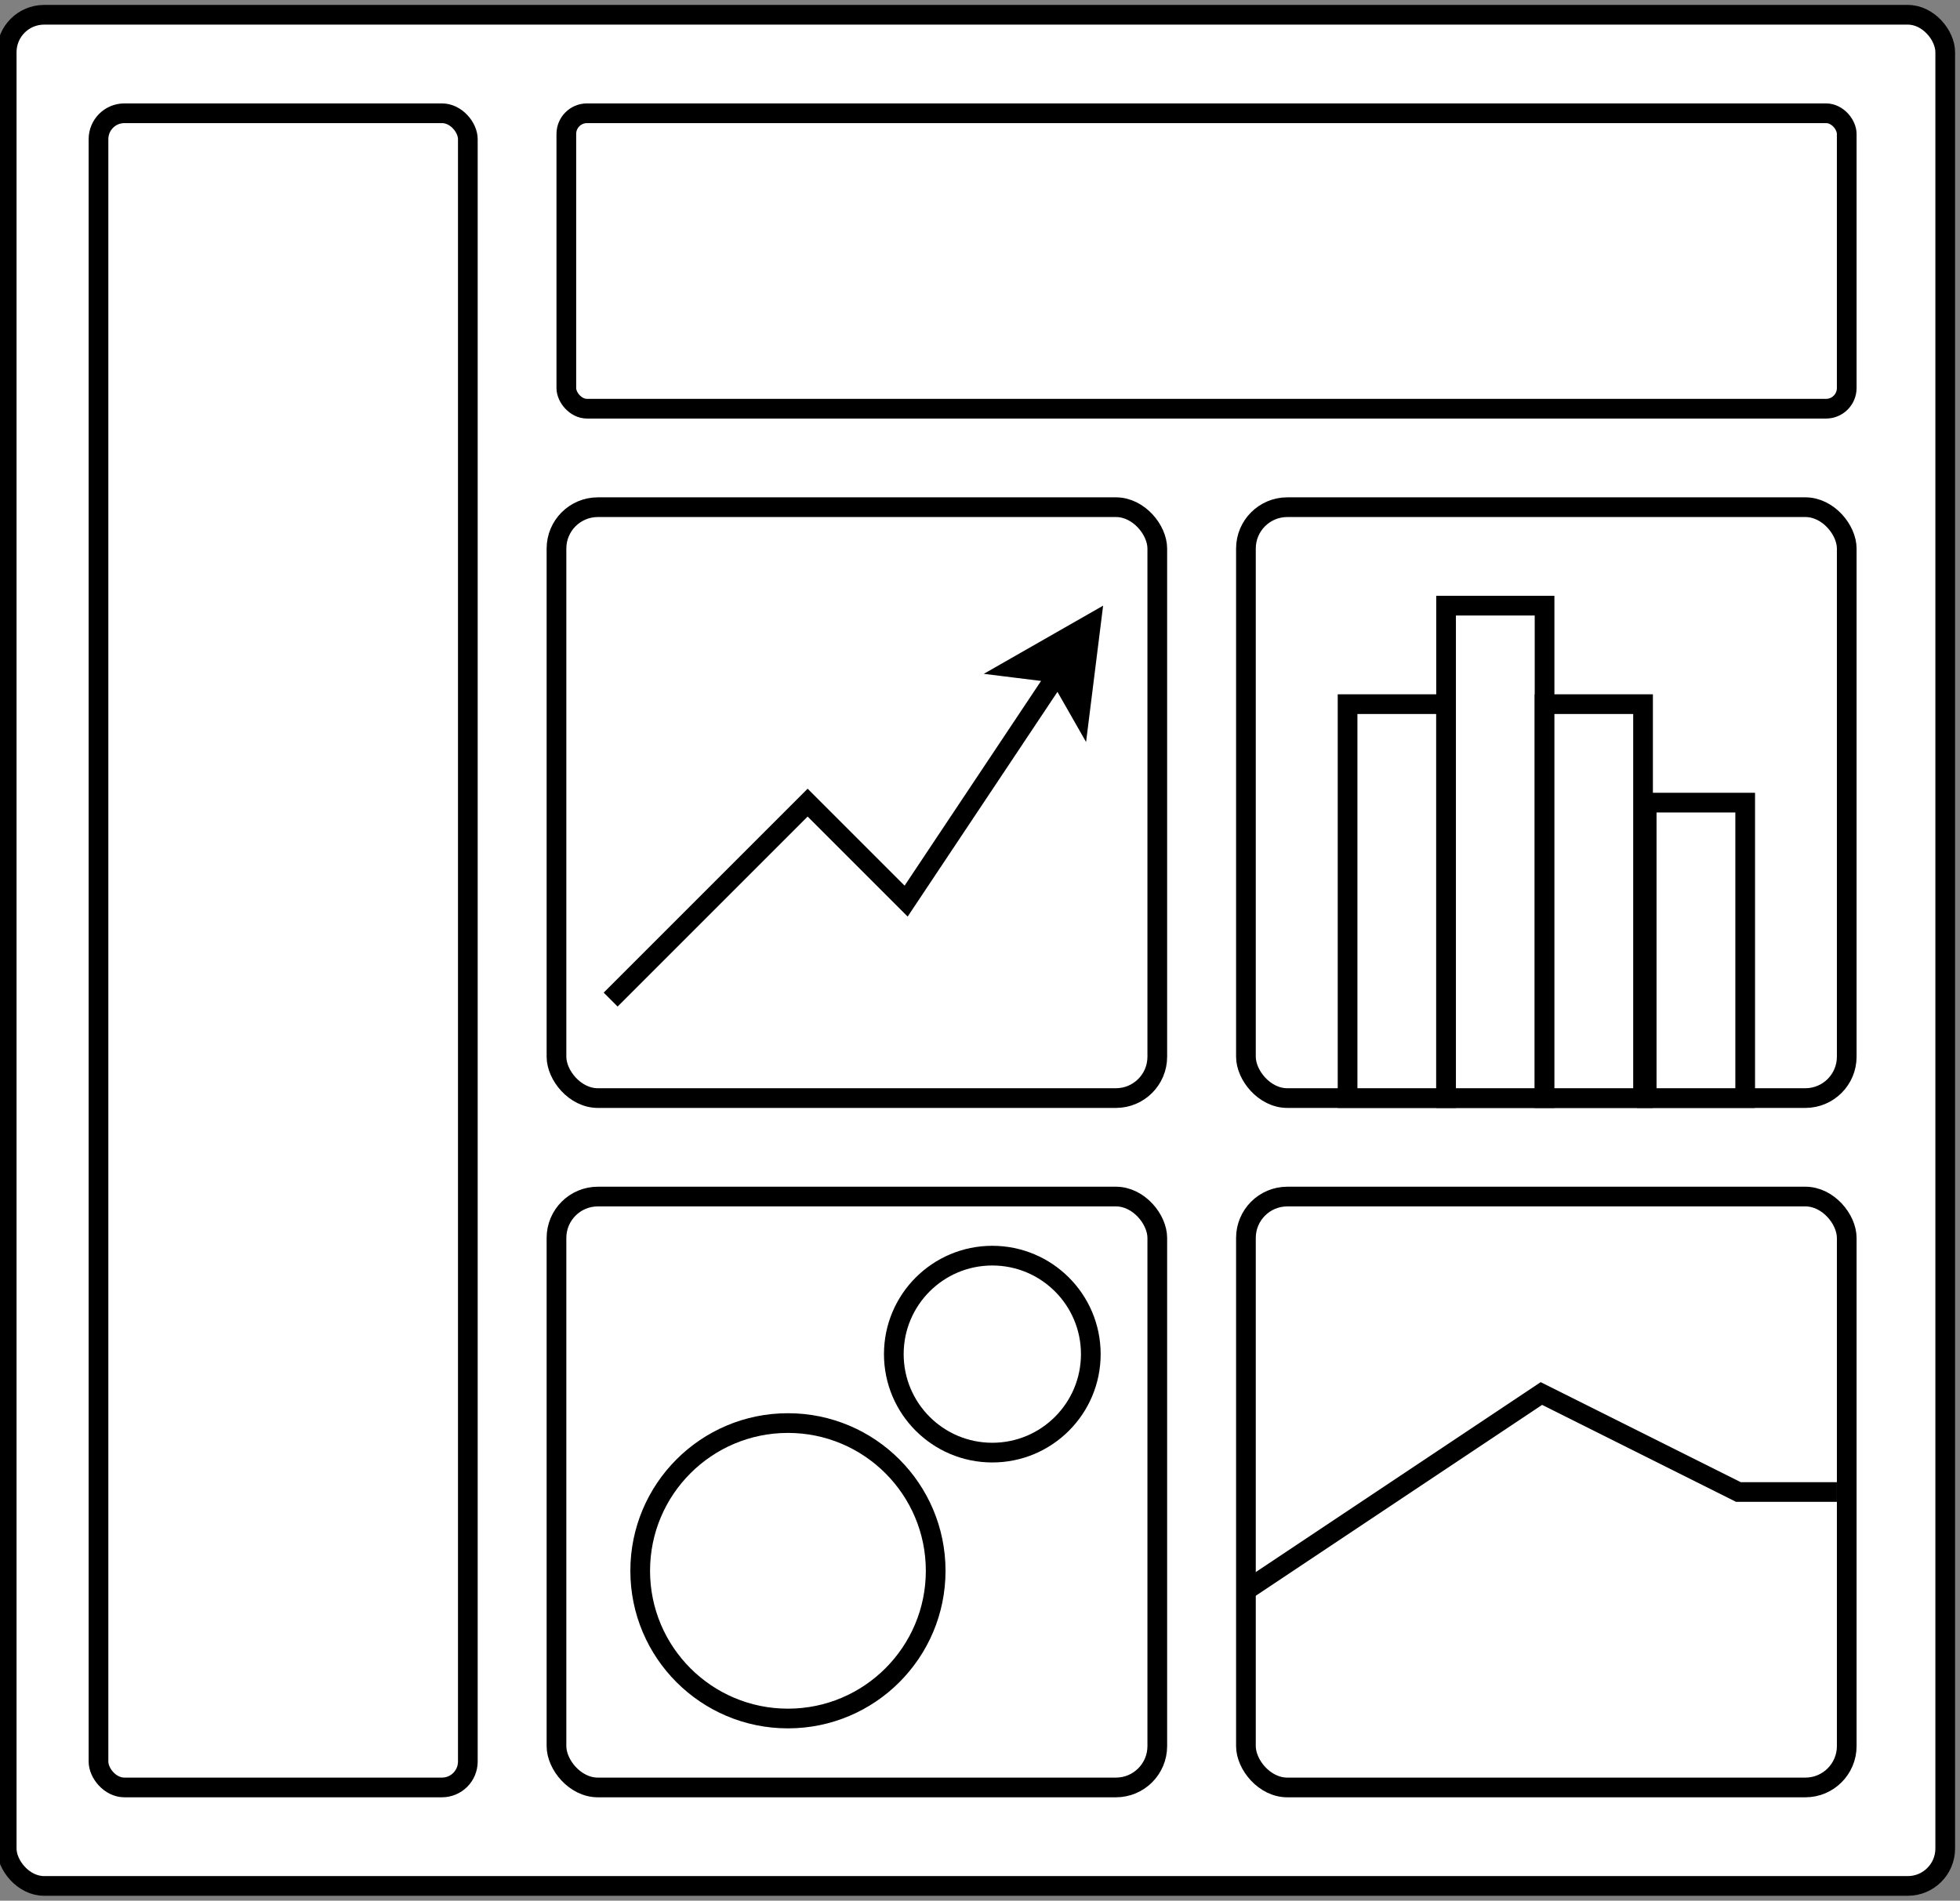 <?xml version="1.0" encoding="UTF-8"?>
<!-- Do not edit this file with editors other than diagrams.net -->
<!DOCTYPE svg PUBLIC "-//W3C//DTD SVG 1.1//EN" "http://www.w3.org/Graphics/SVG/1.1/DTD/svg11.dtd">
<svg xmlns="http://www.w3.org/2000/svg" xmlns:xlink="http://www.w3.org/1999/xlink" version="1.1" width="199px" height="193px" viewBox="-0.5 -0.5 199 193" content="&lt;mxfile host=&quot;app.diagrams.net&quot; modified=&quot;2022-08-06T17:30:36.752Z&quot; agent=&quot;5.0 (Windows NT 10.0; Win64; x64) AppleWebKit/537.36 (KHTML, like Gecko) Chrome/103.0.0.0 Safari/537.36&quot; version=&quot;20.2.3&quot; etag=&quot;O0LT8gwp3bjnNhlvXLam&quot; type=&quot;device&quot;&gt;&lt;diagram id=&quot;DpJQ0DFJcWyAYb8ttETS&quot;&gt;7ZnNjpswEICfJleEbX6P3XTbXiqtlEPPFjjBqoORcTZJn74m2AEbNmFVmt1VNpfAeDwefzMyM7BAy+3hu8BV8ZPnhC2gnx8W6OsCQhDFSP01kmMrSWDaCjaC5lqpE6zoH6KFvpbuaE5qS1FyziStbGHGy5Jk0pJhIfjeVltzZq9a4Q0ZCFYZZkPpL5rLQu8i9Dv5D0I3hVkZ+Hpki42yFtQFzvm+J0KPC7QUnMv2antYEtbAM1zaed9eGD07Jkgpp0yA7YRnzHZ6b9oveTSbFXxX5qTRBwv0sC+oJKsKZ83oXoVXyQq5ZXp4zUup4wUSdV9LwX+TJWdcnKwh//Q7jxh8sJlLGTOaOVnjHVNbeMAi0wYbHe0uEZIcXtwyOINUGUj4lkhxVCpmAkKe8u00S+cfQjoc+y6aII28RNMo+sFMtS7WSbQ5r9BxVhca9Th29IGwxzNhD6AX2tSDIXUUGyWLeTwD8+AOmSepTTwZEo/AkHc0A+7wDnGbo+FCggNz1PR5oxl4R/fHG4Zvl97xJ+4gvB3u5P5wu4f3LXGn13GTMv/SlNLqLmO4rmlmE+7C4Y/wllhsiHwigirfiGgCRcuNVraD0SEehqL1iuSDcv0q5B7EcORENjJBGJb02TY/Rlav8MSpWrj3RAicoieAqZf2foltsuY7kRFtpV+3O4Zh4BpGyUXDGrhrWIUQH3tqVaNQv7whVca5GwL+ZU/hEIE1Q120XnSZeY7TpGQ1XeG0w8F/i8NhjtM3Sj0EbZD+SH0xkszBDCcCAHcBOR5ARuk0yOEckF/Vjn9YyMnbZvKrmu8PCzlNvcgpIMA0yHN0I2BCt61m0Kom1wHjumrf4q3poQnKOyUOkQedJ10YDYjDEeJwDuITGu73RDynQi1Bedk4QOqZggDS2K02zMvm/lum/5X1E5rwXt1c8pJ8Fs3DitHtMy9XtlNLZgQcs/FNCma3i4svl8vIdzd/Rd/dVfJPxbW67T4+tOrdJxz0+Bc=&lt;/diagram&gt;&lt;/mxfile&gt;" style="background-color: rgb(255, 255, 255);"><rect x="-0.5" y="-0.5" width="199" height="193" fill="#808080" stroke="none"/><defs/><g><rect x="0.18" y="1" width="196.82" height="190" rx="3.8" ry="3.8" fill="rgb(255, 255, 255)" stroke="#000000" stroke-width="2" pointer-events="all"/><rect x="9.5" y="11" width="37.5" height="170" rx="2.63" ry="2.63" fill="rgb(255, 255, 255)" stroke="#000000" stroke-width="2" pointer-events="all"/><rect x="56" y="51" width="61" height="60" rx="4.2" ry="4.2" fill="rgb(255, 255, 255)" stroke="#000000" stroke-width="2" pointer-events="all"/><rect x="57" y="11" width="130" height="30" rx="2.1" ry="2.1" fill="rgb(255, 255, 255)" stroke="#000000" stroke-width="2" pointer-events="all"/><rect x="126" y="51" width="61" height="60" rx="4.2" ry="4.2" fill="rgb(255, 255, 255)" stroke="#000000" stroke-width="2" pointer-events="all"/><rect x="126" y="121" width="61" height="60" rx="4.2" ry="4.2" fill="rgb(255, 255, 255)" stroke="#000000" stroke-width="2" pointer-events="all"/><rect x="56" y="121" width="61" height="60" rx="4.2" ry="4.2" fill="rgb(255, 255, 255)" stroke="#000000" stroke-width="2" pointer-events="all"/><path d="M 61.5 101 L 81.5 81 L 91.5 91 L 106.93 67.85" fill="none" stroke="rgb(0, 0, 0)" stroke-width="2" stroke-miterlimit="10" pointer-events="stroke"/><path d="M 110.26 62.86 L 109.15 71.74 L 106.93 67.85 L 102.49 67.3 Z" fill="rgb(0, 0, 0)" stroke="rgb(0, 0, 0)" stroke-width="2" stroke-miterlimit="10" pointer-events="all"/><rect x="136.32" y="71" width="10" height="40" fill="rgb(255, 255, 255)" stroke="#000000" stroke-width="2" pointer-events="all"/><rect x="146.32" y="61" width="10" height="50" fill="rgb(255, 255, 255)" stroke="#000000" stroke-width="2" pointer-events="all"/><rect x="156.32" y="71" width="10" height="40" fill="rgb(255, 255, 255)" stroke="#000000" stroke-width="2" pointer-events="all"/><rect x="166.69" y="81" width="10" height="30" fill="rgb(255, 255, 255)" stroke="#000000" stroke-width="2" pointer-events="all"/><ellipse cx="100.25" cy="137" rx="10" ry="10" fill="rgb(255, 255, 255)" stroke="#000000" stroke-width="2" pointer-events="all"/><ellipse cx="79.5" cy="159" rx="15" ry="15" fill="rgb(255, 255, 255)" stroke="#000000" stroke-width="2" transform="rotate(180,79.5,159)" pointer-events="all"/><path d="M 126 161 L 156 141 L 176 151 L 186 151" fill="none" stroke="rgb(0, 0, 0)" stroke-width="2" stroke-miterlimit="10" pointer-events="stroke"/></g></svg>